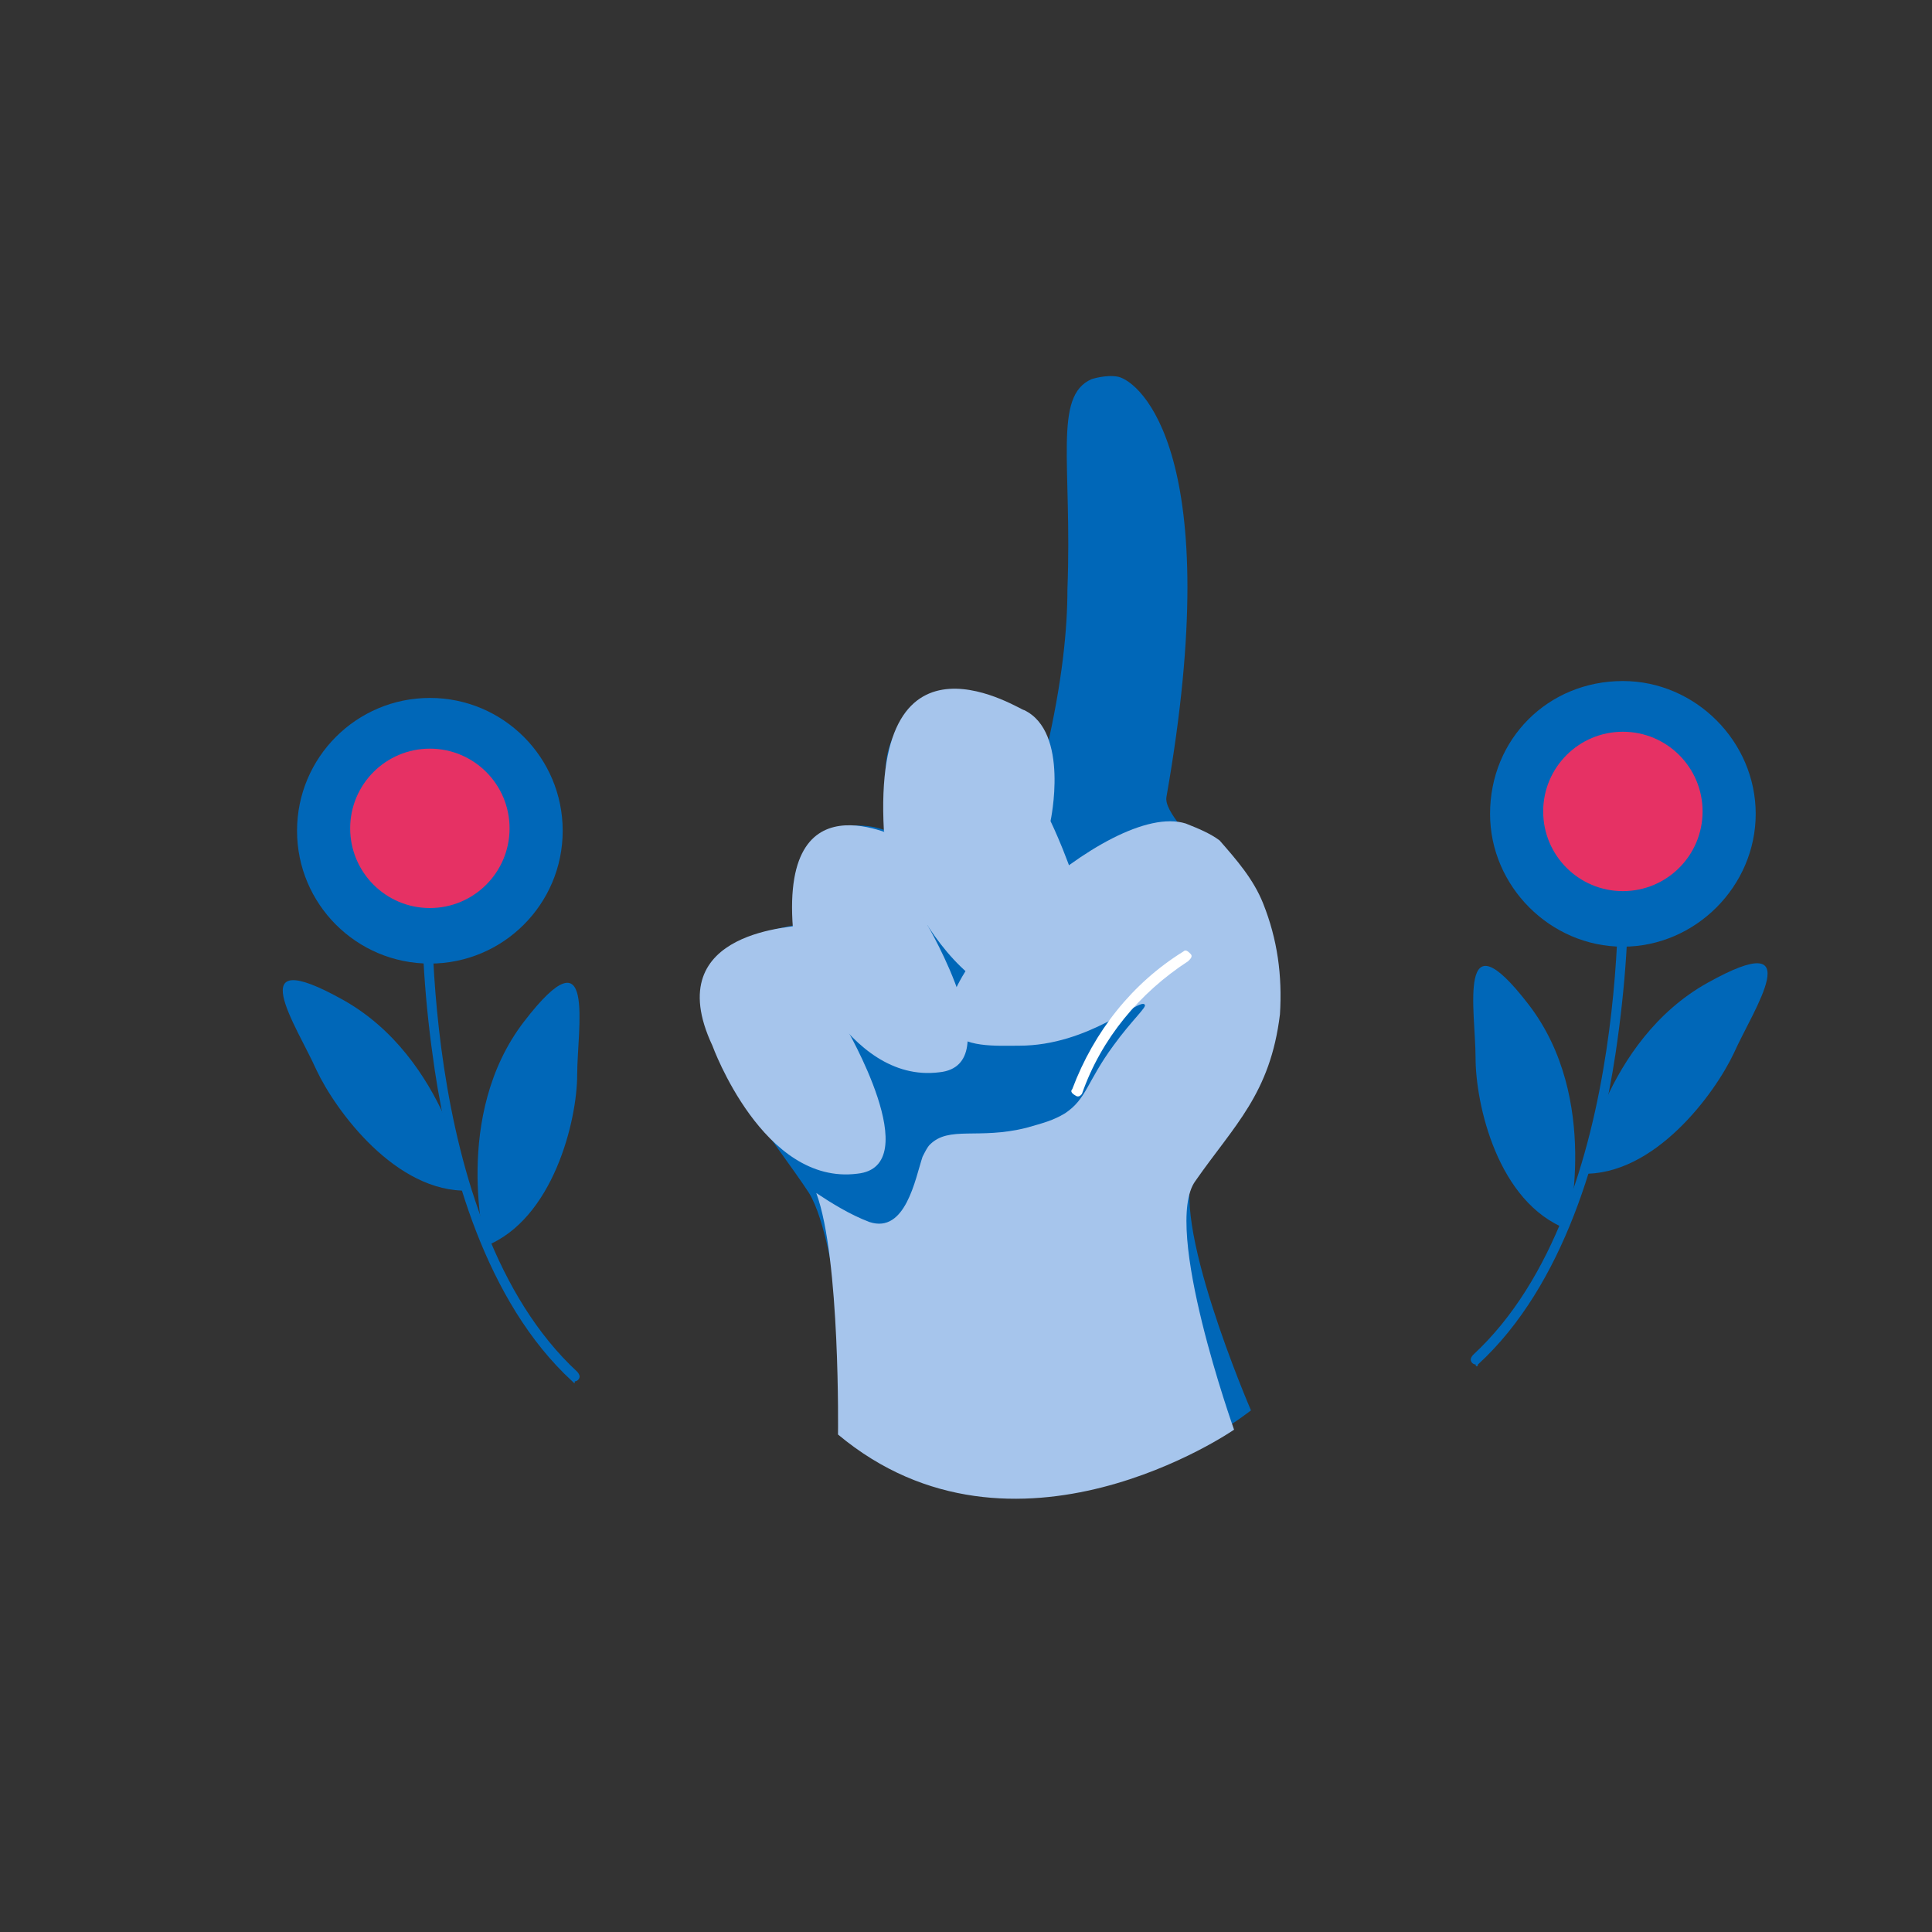 <?xml version="1.0" encoding="utf-8"?>
<!-- Generator: Adobe Illustrator 26.3.1, SVG Export Plug-In . SVG Version: 6.00 Build 0)  -->
<svg version="1.1" id="Capa_1" xmlns="http://www.w3.org/2000/svg" xmlns:xlink="http://www.w3.org/1999/xlink" x="0px" y="0px"
	 viewBox="0 0 80 80" style="enable-background:new 0 0 80 80;" xml:space="preserve">
<rect x="0" y="0" width="80" height="80" fill="#333333" stroke="none"/>
<style type="text/css">
	.st0{fill:#0067B8;}
	.st1{fill:#E63164;}
	.st2{fill:#A6C5EC;}
	.st3{fill:#FFFFFF;}
</style>
<path class="st0" d="M23.7,57.2c-3.6-3.3-5.1-8.9-5.7-12.9c-0.4-2.7-0.6-5.4-0.5-8.1c0-0.1,0.1-0.2,0.2-0.2c0.1,0,0.2,0.1,0.2,0.2
	c0,0.1-0.7,14.4,6,20.6c0,0,0.1,0.1,0.1,0.2c0,0.1-0.1,0.2-0.2,0.2C23.8,57.3,23.8,57.3,23.7,57.2z"/>
<path class="st0" d="M23.9,44.5c0-1.9,0.8-6.1-2.2-2.2s-1.6,9.3-1.6,9.3C22.9,50.5,23.9,46.4,23.9,44.5z"/>
<path class="st0" d="M13.1,44.3c-0.8-1.8-3.2-5.3,1.1-2.9s5.2,7.9,5.2,7.9C16.4,49.4,13.9,46,13.1,44.3z"/>
<circle class="st0" cx="17.8" cy="34.4" r="5.5"/>
<circle class="st1" cx="17.8" cy="34.3" r="3.3"/>
<path class="st0" d="M61.2,56.5c3.6-3.3,5.1-8.9,5.7-12.9c0.4-2.7,0.6-5.4,0.5-8.1c0-0.1-0.1-0.2-0.2-0.2c-0.1,0-0.2,0.1-0.2,0.2
	c0,0.1,0.7,14.4-6,20.6c0,0-0.1,0.1-0.1,0.2c0,0.1,0.1,0.2,0.2,0.2C61.1,56.6,61.2,56.6,61.2,56.5z"/>
<path class="st0" d="M61.1,43.8c0-1.9-0.8-6.1,2.2-2.2c3,3.9,1.6,9.3,1.6,9.3C62,49.8,61.1,45.7,61.1,43.8z"/>
<path class="st0" d="M71.8,43.6c0.8-1.8,3.2-5.3-1.1-2.9c-4.3,2.4-5.2,7.9-5.2,7.9C68.5,48.7,71,45.3,71.8,43.6z"/>
<path class="st0" d="M61.7,33.7c0,3,2.5,5.5,5.5,5.5c3,0,5.5-2.5,5.5-5.5c0-3-2.5-5.5-5.5-5.5C64.1,28.2,61.7,30.6,61.7,33.7z"/>
<circle class="st1" cx="67.2" cy="33.6" r="3.3"/>
<g>
	<path class="st0" d="M35.3,59.8c0,0-0.5-8.3-1.8-10.4c-1.3-2-4.5-5.8-4.5-8.2c0-2.4,4-2.9,4-2.9s-0.6-2.4,0.7-3.5
		c1.2-1,3-0.6,3.5-0.1c-0.6-1.7-1.2-4.4,1.2-5.5c2.4-1.2,4.3,0.6,4.9,2c0.7-3,0.9-5.2,0.9-6.8c0.2-5.2-0.6-8,1-8.7
		c0,0,0.6-0.2,1.1-0.1c0.9,0.2,4.5,3.2,2,17.4c-0.2,1.2,4.4,4.2,4.2,8.2c-0.1,0.7-0.2,1.4-0.4,2.1c-0.5,1.7-1.4,3.1-2.6,5
		c-1.2,2,2.3,10.1,2.3,10.1S43.2,65.3,35.3,59.8z"/>
	<path class="st2" d="M29.5,43.3c0,0,2.1,5.8,6,5.3c2.9-0.3-0.5-6.1-0.5-6.1s-0.2-3.6-1.8-4.2C33.2,38.4,27.2,38.4,29.5,43.3z"/>
	<path class="st2" d="M32.9,39.1c0,0,2.1,5.8,6,5.3c2.9-0.3-0.5-6.1-0.5-6.1s0.4-3-1.1-3.6C37.3,34.8,32,31.8,32.9,39.1z"/>
	<path class="st2" d="M36.6,34.4c0,0,2.1,7.4,6.9,7.2c3.6-0.2,0-7.6,0-7.6s0.8-3.7-1.1-4.6C42.4,29.5,36.1,25.3,36.6,34.4z"/>
	<path class="st2" d="M51.1,59.2c0,0-3-8.4-1.6-10.3c1.6-2.3,3.1-3.6,3.5-6.9c0.1-1.6-0.1-3.1-0.7-4.6c-0.4-1-1.1-1.8-1.8-2.6
		c-0.4-0.3-0.9-0.5-1.4-0.7c-3.2-1-10.9,6.4-9.7,8.5c0.4,0.8,1.9,0.7,2.8,0.7c2.9,0,5-2,5.2-1.7c0.1,0.1-0.5,0.6-1.3,1.7
		c-1.1,1.5-1.1,2.2-2,2.8c-0.5,0.3-0.9,0.4-1.6,0.6c-2,0.5-3.2-0.1-4,0.7c-0.1,0.1-0.2,0.3-0.3,0.5c-0.3,0.9-0.7,3.2-2.2,2.7
		c-0.8-0.3-1.6-0.8-2.2-1.2c1,2.7,0.9,10,0.9,10C42,65.5,51.1,59.2,51.1,59.2z"/>
	<path class="st3" d="M44.6,45.4C44.5,45.4,44.5,45.4,44.6,45.4c-0.2-0.1-0.3-0.2-0.2-0.3c0.9-2.4,2.5-4.4,4.6-5.7
		c0.1-0.1,0.2,0,0.3,0.1c0.1,0.1,0,0.2-0.1,0.3c-2,1.3-3.6,3.2-4.4,5.5C44.7,45.4,44.7,45.4,44.6,45.4z"/>
</g>
</svg>
